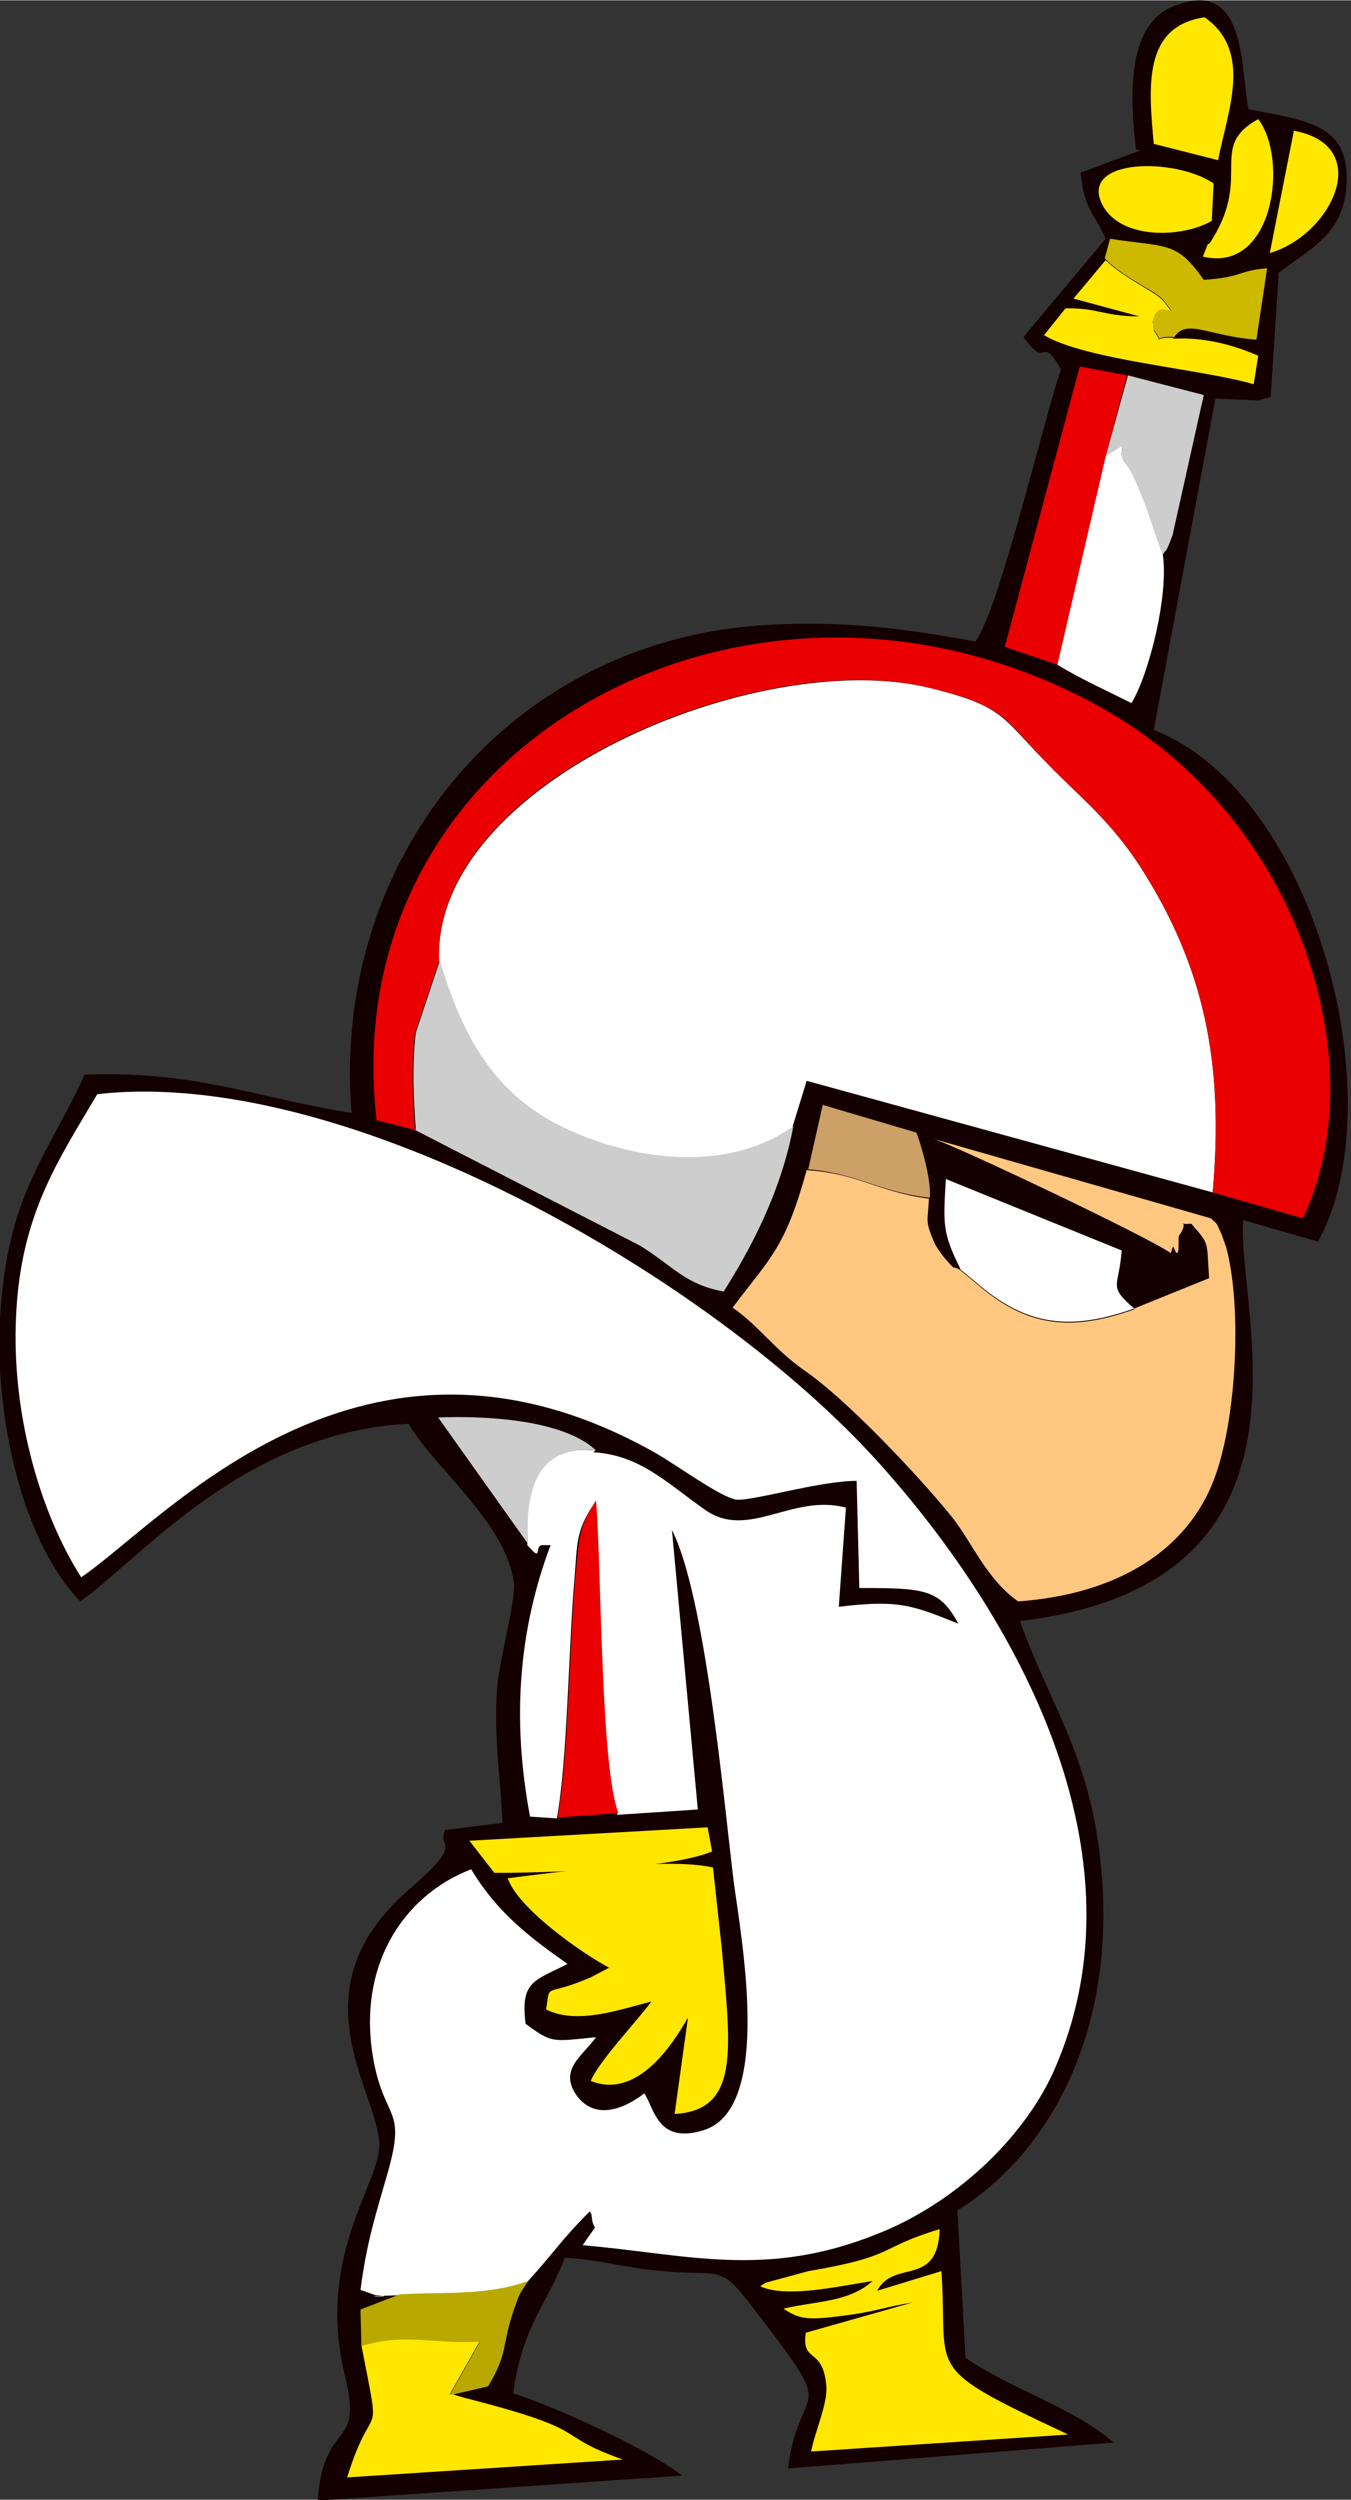 <?xml version="1.0" encoding="UTF-8"?>
<!DOCTYPE svg PUBLIC "-//W3C//DTD SVG 1.1//EN" "http://www.w3.org/Graphics/SVG/1.1/DTD/svg11.dtd">
<!-- Creator: CorelDRAW -->
<svg xmlns="http://www.w3.org/2000/svg" xml:space="preserve" width="7.94mm" height="14.683mm" version="1.1" style="shape-rendering:geometricPrecision; text-rendering:geometricPrecision; image-rendering:optimizeQuality; fill-rule:evenodd; clip-rule:evenodd"
viewBox="0 0 15.14 27.99"
 xmlns:xlink="http://www.w3.org/1999/xlink"
 xmlns:xodm="http://www.corel.com/coreldraw/odm/2003">
 <rect x="0" y="0" width="15.14" height="27.99" fill="#333333" stroke="none"/>
 <defs>
  <style type="text/css">
   <![CDATA[
    .fil0 {fill:#150000}
    .fil7 {fill:#B9A800}
    .fil8 {fill:#CDA067}
    .fil6 {fill:#CDB900}
    .fil4 {fill:#CDCDCD}
    .fil3 {fill:#EA0000}
    .fil2 {fill:#FFC780}
    .fil5 {fill:#FFE700}
    .fil1 {fill:white}
   ]]>
  </style>
 </defs>
 <g id="Camada_x0020_1">
  <g id="Figs_Desenho_SemVar_024">
   <path class="fil0" d="M12.78 1.68l-0.67 0.25c0.04,0.42 0.15,0.44 0.28,0.74l-0.92 1.1c0.28,0.39 0.18,-0.05 0.42,0.36 -0.2,0.59 -0.7,2.72 -0.96,3.05 -0.83,-0.15 -1.49,-0.24 -2.42,-0.18 -2.86,0.21 -4.8,2.66 -4.57,5.46 -1.12,-0.18 -1.72,-0.47 -2.99,-0.43 -0.44,0.95 -0.87,1.35 -0.95,2.73 -0.06,1.11 0.25,2.5 0.9,3.17 0.68,-0.48 1.82,-1.89 3.68,-1.99 0.26,0.47 1.1,1.11 1.18,1.79 0.02,0.19 -0.16,0.83 -0.19,1.18 -0.04,0.53 0.04,0.98 0.06,1.5l-0.64 0.08c-0.11,0.22 0.25,0.1 -0.41,0.67 -1.33,1.15 -0.29,2.33 -0.33,2.89 -0.03,0.45 -0.71,1.25 -0.38,2.57 0.2,0.83 -0.24,0.45 -0.31,1.38l4.08 -0.28c-0.32,-0.27 -1.45,-0.79 -1.89,-0.92 0.11,-0.78 0.38,-0.99 0.58,-1.52 0.39,0.02 0.7,0.12 1.1,0.15 0.63,0.06 0.63,-0.08 0.97,0.36 1.05,1.36 0.57,0.8 0.43,1.85l3.65 -0.29c-0.46,-0.4 -1.16,-0.6 -1.66,-0.95l-0.09 -1.65c1.03,-0.64 1.75,-1.97 1.62,-3.72 -0.1,-1.33 -0.56,-1.88 -0.92,-2.88 3.53,-0.42 2.43,-3.47 2.5,-4.49l0.84 0.24c0.86,-1.54 -0.01,-5.01 -1.84,-5.73l0.69 -3.71 0.48 0.02c0.02,-0 0.06,-0.02 0.07,-0.02 0.02,-0 0.05,-0.01 0.07,-0.02l0.09 -1.39c0.38,-0.29 0.79,-0.46 0.76,-1.12 -0.03,-0.55 -0.48,-0.59 -1.1,-0.71 -0.09,-0.45 -0.01,-1.52 -0.87,-1.14 -0.49,0.22 -0.46,1 -0.39,1.59z"/>
   <path class="fil1" d="M6.67 16.24c-0.67,-0.07 -0.8,0.46 -0.76,1.06 0.18,0.21 0.07,0 0.17,0l0.09 -0c-0.35,0.93 -0.44,1.93 -0.23,3.04l0.3 0.02c0.12,-0.64 0.13,-1.92 0.2,-2.71 0.03,-0.36 0.01,-0.52 0.23,-0.83 0.07,0.75 0.05,2.97 0.25,3.5l0.9 -0.06 -0.29 -3.13c0.37,0.72 0.58,3.01 0.69,3.92 0.08,0.62 0.45,2.55 -0.33,2.8 -0.53,0.17 -0.56,-0.26 -0.67,-0.41 -0.22,0.17 -0.55,0.31 -0.76,0.02 -0.2,-0.29 0.07,-0.44 0.22,-0.65 -0.5,0.05 -0.49,0.07 -0.79,-0.15 -0.06,-0.48 0.1,-0.48 0.47,-0.67 -0.44,-0.31 -0.79,-0.58 -1.08,-1.06 -0.78,0.3 -1.29,1.11 -1.09,2.16 0.13,0.66 0.36,0.51 0.16,1.22 -0.14,0.49 -0.24,0.79 -0.31,1.33l0.17 0.06c0.34,0.02 -0.39,0.02 0.26,-0 0.49,-0.03 0.98,0.02 1.44,-0.15 0.31,-0.34 0.37,-0.46 0.7,-0.79 0.01,0.02 0.02,0.03 0.02,0.05 0.02,0.23 0.11,0.01 -0.1,0.33 1.17,0.1 2.05,0.38 3.31,-0.13 0.86,-0.34 1.62,-1.06 1.96,-1.8 1.1,-2.44 -0.42,-5.13 -1.95,-6.83 -1.85,-2.06 -5.97,-4.45 -8.76,-4.13 -0.45,0.76 -0.86,1.36 -0.91,2.49 -0.05,1.03 0.24,2.15 0.73,2.92 0.93,-0.63 3.15,-3.25 6.44,-1.39 0.26,0.15 0.72,0.49 0.9,0.52 0.18,0.02 0.93,-0.21 1.35,-0.21l0.03 1.2c0.73,-0 0.9,0.01 1.11,0.4 -0.52,-0.21 -0.67,-0.27 -1.34,-0.19l0.08 -1.11c-0.6,-0.16 -1.09,0.36 -1.57,0.03 -0.42,-0.29 -0.73,-0.62 -1.26,-0.65z"/>
   <path class="fil1" d="M4.92 10.76c0.27,0.93 0.66,1.52 1.38,1.87 0.75,0.36 1.81,0.53 2.58,-0.01l0.16 -0.52 4.55 1.25c0.13,-1.46 -0.1,-2.53 -0.8,-3.63 -0.34,-0.53 -0.68,-0.79 -1.03,-1.15 -0.54,-0.54 -0.49,-0.66 -1.34,-0.87 -1.92,-0.47 -5.58,1.06 -5.5,3.06z"/>
   <path class="fil2" d="M12.71 14.66c-0.76,0.27 -1.24,0.17 -1.78,-0.3l-0.17 -0.14c-0.11,-0.07 -0.02,0.04 -0.17,-0.13 -0.04,-0.05 -0.1,-0.13 -0.12,-0.18 -0.11,-0.25 -0.07,-0.24 -0.06,-0.49 -0.59,-0.08 -0.78,-0.28 -1.37,-0.32 -0.24,0.87 -0.4,0.97 -0.83,1.54 0.29,0.2 0.47,0.47 0.8,0.7 0.48,0.33 1.26,1.16 1.63,1.61 0.25,0.3 0.4,0.72 0.77,0.98 1.11,-0.08 1.9,-0.57 2.2,-1.38 0.25,-0.67 0.31,-1.93 0.13,-2.59 -0.01,-0.03 -0.04,-0.11 -0.05,-0.14 -0.08,-0.17 -0.03,-0.09 -0.12,-0.18l-3.11 -0.89c0.26,0.08 2.43,1.11 2.66,1.28 0.01,-0.02 0.02,-0.08 0.03,-0.07 0.08,0.2 0.05,-0.1 0.06,-0.12 0.15,-0.22 -0.08,-0.12 0.14,-0.14 0.21,0.24 0.17,0.19 0.2,0.61l-0.84 0.34z"/>
   <path class="fil3" d="M4.65 12.65c-0.03,-0.38 -0.04,-0.74 0,-1.08l0.27 -0.81c-0.09,-2.01 3.58,-3.54 5.5,-3.06 0.86,0.21 0.81,0.33 1.34,0.87 0.35,0.36 0.69,0.62 1.03,1.15 0.7,1.1 0.93,2.17 0.8,3.63l1.01 0.29c0.81,-1.69 -0,-4.46 -2.26,-5.72 -3.86,-2.15 -8.61,0.36 -8.12,4.62l0.43 0.11z"/>
   <path class="fil4" d="M4.65 12.65l2.53 1.3c0.38,0.24 0.5,0.43 0.93,0.51 0.29,-0.46 0.64,-1.1 0.78,-1.85 -0.77,0.54 -1.83,0.37 -2.58,0.01 -0.72,-0.35 -1.11,-0.94 -1.38,-1.87l-0.27 0.81c-0.04,0.34 -0.03,0.7 -0,1.08z"/>
   <path class="fil5" d="M6.83 22.03l-0.21 0.11c-0.53,0.23 -0.45,0.04 -0.5,0.36 0.34,0.17 0.8,0.01 1.18,-0.09 -0.16,0.22 -0.59,0.67 -0.68,0.89 0.52,0.21 0.92,-0.41 1.09,-0.71l-0.15 1.08c0.73,-0.04 0.63,-0.72 0.53,-1.84l-0.1 -0.92c-0.52,-0.12 -1.73,0.05 -2.3,0.12 0.11,0.33 0.81,0.83 1.15,1.01z"/>
   <path class="fil5" d="M8.52 25.6c0.28,0.13 0.83,0.01 1.26,-0.06 -0.27,0.24 -0.61,0.22 -1,0.31 0.19,0.13 0.29,0.13 0.74,0.07 0.29,-0.04 0.41,-0.09 0.71,-0.14l-1.2 0.34c-0.05,0.35 0.19,0.15 0.23,0.59 0.02,0.2 -0.13,0.52 -0.17,0.74l2.88 -0.19c-1.66,-0.78 -1.34,-0.67 -1.42,-1.83l-0.72 0.22c0.19,-0.36 0.68,-0.03 0.7,-0.69 -0.7,0.21 -0.47,0.3 -1.47,0.47l-0.48 0.13c-0.01,0.01 -0.04,0.02 -0.06,0.04z"/>
   <path class="fil5" d="M5.04 26.81l0.34 -0.6c-0.52,0.03 -0.84,-0.09 -1.33,0.05 0.23,1.19 0.14,0.52 -0.16,1.48l3.09 -0.2c-0.82,-0.29 -0.28,-0.31 -1.77,-0.69l-0.17 -0.05z"/>
   <path class="fil1" d="M11.85 7.44c0.24,0.15 0.57,0.3 0.83,0.43 0.2,-0.33 0.42,-1.22 0.35,-1.67 -0.08,-0.21 -0.14,-0.42 -0.24,-0.67 -0.04,-0.1 -0.11,-0.27 -0.17,-0.34 -0.15,-0.16 0.12,-0.31 -0.23,-0.09l-0.54 2.32z"/>
   <path class="fil1" d="M10.76 14.21l0.17 0.14c0.54,0.47 1.02,0.57 1.78,0.3 -0.3,-0.26 -0.17,-0.23 -0.14,-0.65l-1.97 -0.8c-0.03,0.5 -0.04,0.6 0.16,1z"/>
   <polygon class="fil3" points="11.85,7.44 12.39,5.11 12.63,4.2 12.1,4.1 11.26,7.24 "/>
   <path class="fil3" d="M6.25 20.35l0.68 -0.05c-0.2,-0.52 -0.19,-2.74 -0.25,-3.5 -0.21,0.31 -0.19,0.48 -0.23,0.83 -0.07,0.79 -0.08,2.07 -0.2,2.71z"/>
   <path class="fil5" d="M13.16 3.78c-0.31,-0.02 -0.08,0.12 -0.23,-0.08l-0.01 -0.1c0.06,-0.3 0.34,0.05 0.12,-0.23 -0.09,-0.11 -0.42,-0.24 -0.65,-0.46l-0.36 0.43 0.74 0.2c-0.39,-0 -0.48,-0.1 -0.83,-0.09l-0.24 0.3c0.47,0.28 1.78,0.38 2.35,0.55l0.05 -0.32c-0.32,-0.14 -0.65,-0.21 -0.96,-0.19z"/>
   <path class="fil5" d="M12.94 1.61l0.71 0.18c0.11,-0.56 0.39,-1.22 -0.15,-1.6 -0.69,0.1 -0.63,0.77 -0.57,1.42z"/>
   <path class="fil4" d="M12.39 5.11c0.35,-0.23 0.08,-0.07 0.23,0.09 0.06,0.07 0.13,0.24 0.17,0.34 0.1,0.24 0.16,0.45 0.24,0.67 0.05,-0.09 0.02,0.02 0.11,-0.22l0.35 -1.57 -0.85 -0.22 -0.25 0.91z"/>
   <path class="fil6" d="M12.39 2.9c0.22,0.22 0.56,0.35 0.65,0.46 0.22,0.28 -0.06,-0.07 -0.12,0.23l0.01 0.1c0.16,0.21 -0.08,0.06 0.23,0.08 0.14,-0.21 0.38,-0.01 0.92,0.03l0.12 -0.8c-0.34,0.03 -0.27,0.1 -0.71,0.13 -0.31,-0.44 -0.41,-0.36 -1.05,-0.46l-0.06 0.22z"/>
   <path class="fil7" d="M4.05 26.27c0.48,-0.15 0.81,-0.02 1.33,-0.05l-0.34 0.6 0.43 -0.1c0.23,-0.38 0.15,-0.46 0.29,-0.86 0.07,-0.19 0.04,-0.14 0.16,-0.32 -0.47,0.17 -0.95,0.12 -1.44,0.15l-0.44 0.17 0.01 0.42z"/>
   <path class="fil5" d="M5.54 20.97c0.57,0 1.97,-0.04 2.44,-0.24l-0.05 -0.27 -2.67 0.15 0.28 0.36z"/>
   <path class="fil4" d="M5.92 17.3c-0.04,-0.6 0.09,-1.13 0.76,-1.06 -0.37,-0.35 -1.25,-0.39 -1.77,-0.37l1.01 1.42z"/>
   <path class="fil8" d="M9.05 13.09c0.58,0.05 0.78,0.25 1.37,0.32 0.02,-0.21 -0.11,-0.63 -0.15,-0.73l-1.05 -0.31 -0.16 0.71z"/>
   <path class="fil5" d="M13.58 2.47l0.02 -0.42c-0.43,-0.29 -1.47,-0.28 -1.26,0.21 0.18,0.42 0.89,0.41 1.24,0.21z"/>
   <path class="fil5" d="M13.48 2.87c0.8,0.19 0.96,-1.1 0.62,-1.54 -0.56,0.31 -0.08,0.62 -0.5,1.32 -0.11,0.19 -0.01,-0.06 -0.12,0.22z"/>
   <path class="fil5" d="M14.23 2.83c0.69,-0.2 1.18,-1.2 0.27,-1.37l-0.27 1.37z"/>
  </g>
 </g>
</svg>
